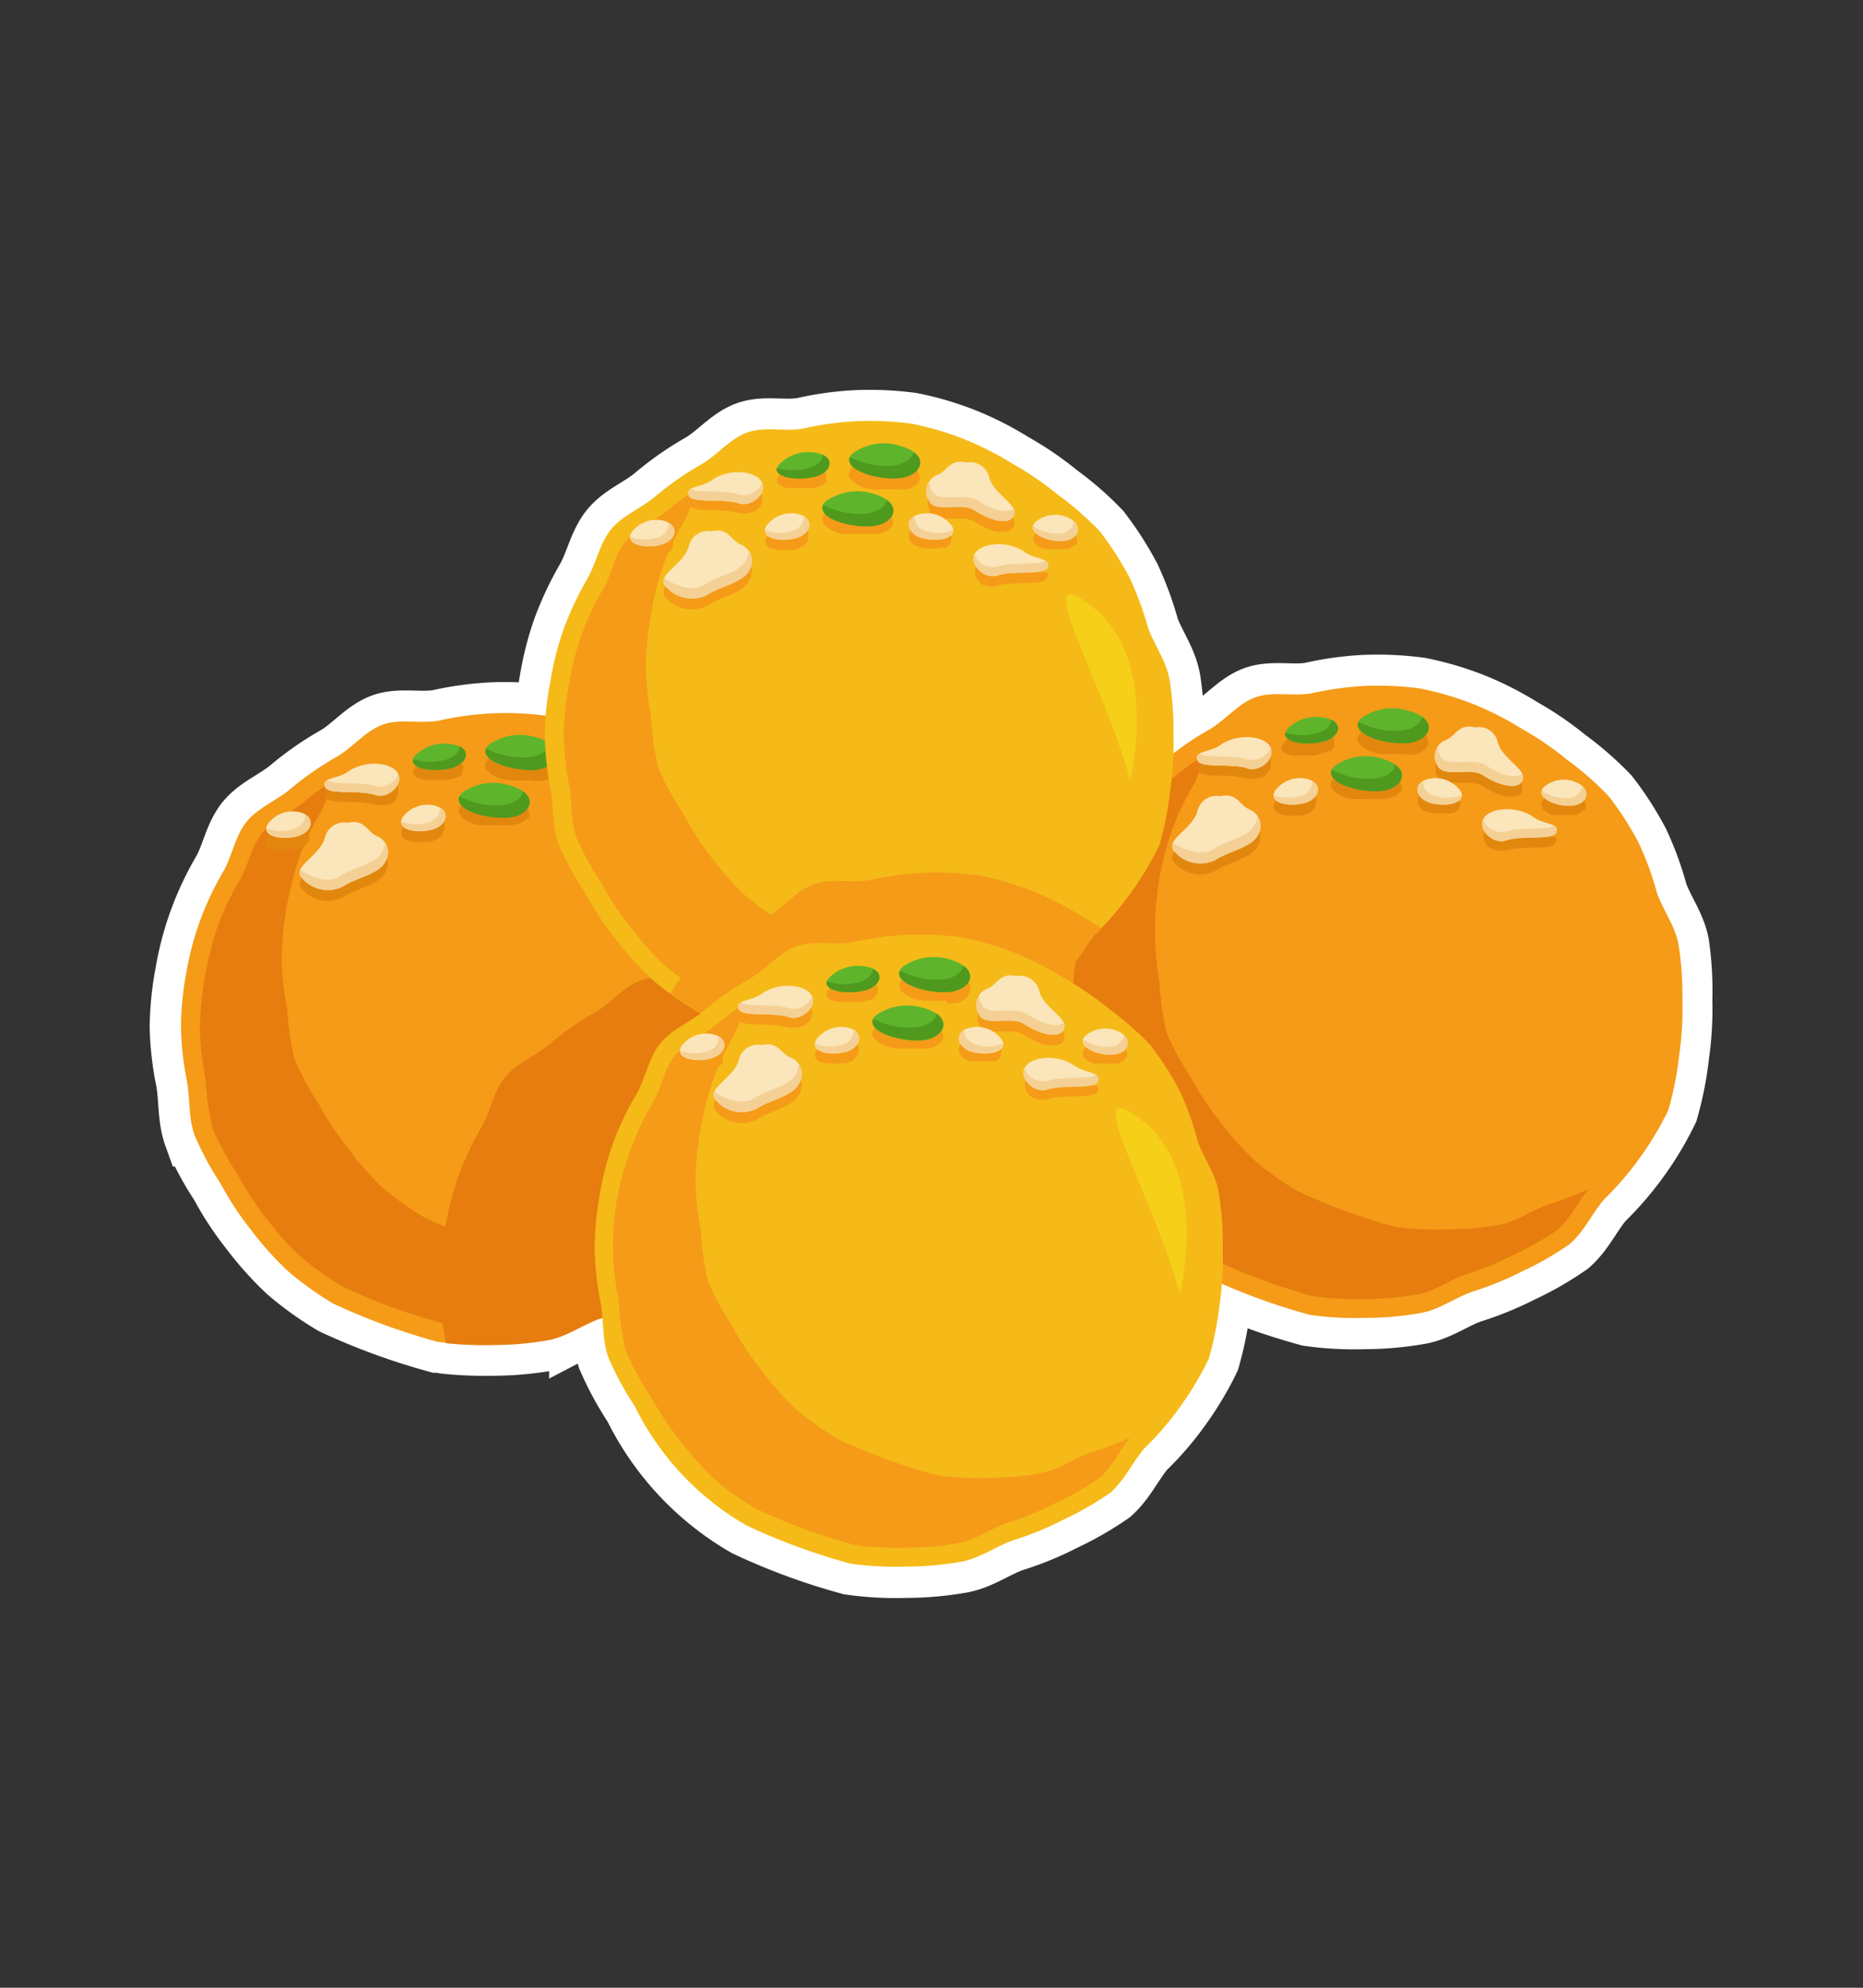<svg id="लड्डू" xmlns="http://www.w3.org/2000/svg" viewBox="0 0 150 160"><rect x="0" y="0" width="150" height="160" fill="#333333" stroke="none"/><defs><style>.cls-1{fill:#fff;stroke:#fff;stroke-miterlimit:10;stroke-width:5px;}.cls-2{fill:#f59b18;}.cls-3{fill:#e77d0e;}.cls-4{fill:#e2870e;}.cls-5{fill:#fbe5ba;}.cls-6{fill:#f4d095;}.cls-7{fill:#5eb52c;}.cls-8{fill:#4f991f;}.cls-9{fill:#f5ba18;}.cls-10{fill:#f5cf18;}</style></defs><path class="cls-1" d="M135.12,76.05c-.26-1.48-1.21-2.73-1.72-4.11a24.78,24.78,0,0,0-1.51-4.13,25.12,25.12,0,0,0-2.41-3.74,25.23,25.23,0,0,0-3.34-2.92,25.27,25.27,0,0,0-3.63-2.48,25,25,0,0,0-3.93-2,25.36,25.36,0,0,0-4.25-1.25,25.84,25.84,0,0,0-4.42-.21,25,25,0,0,0-4.35.6c-1.48.26-3.14-.18-4.52.32s-2.42,1.85-3.7,2.59a24.24,24.24,0,0,0-2.87,1.91c0-.49,0-1,0-1.47a26,26,0,0,0-.31-4.44C93.91,53.25,93,52,92.46,50.62a26.2,26.2,0,0,0-1.52-4.14,26.34,26.34,0,0,0-2.4-3.73,25.22,25.22,0,0,0-3.35-2.92,25.27,25.27,0,0,0-3.63-2.48,25,25,0,0,0-3.93-2,24.45,24.45,0,0,0-4.25-1.25A25.84,25.84,0,0,0,69,33.9a25,25,0,0,0-4.35.6c-1.48.26-3.13-.19-4.51.32s-2.43,1.85-3.71,2.58a24.86,24.86,0,0,0-3.6,2.5c-1.14,1-2.65,1.54-3.6,2.68S48,45.36,47.26,46.64a25.54,25.54,0,0,0-1.88,4,24.72,24.72,0,0,0-1.07,4.23c-.16.92-.29,1.82-.37,2.74a26.19,26.19,0,0,0-4.27-.19,25,25,0,0,0-4.35.59c-1.48.26-3.13-.18-4.51.32s-2.43,1.85-3.7,2.59a24.36,24.36,0,0,0-3.61,2.49c-1.14,1-2.65,1.55-3.6,2.68S18.72,68.82,18,70.11a24.51,24.51,0,0,0-1.87,3.94A24,24,0,0,0,15,78.29a25,25,0,0,0-.45,4.35A23.93,23.93,0,0,0,15.05,87c.26,1.48.12,3,.62,4.39a25,25,0,0,0,2.11,3.91A24.66,24.66,0,0,0,20.21,99a26.25,26.25,0,0,0,3,3.34,26.13,26.13,0,0,0,3.64,2.6A52.29,52.29,0,0,0,35.21,108c.22,0,.46.06.69.09h0a31.35,31.35,0,0,0,3.77.15,26.11,26.11,0,0,0,4.45-.39,6.56,6.56,0,0,0,1.07-.31c.52-.2,1-.45,1.52-.7a15.65,15.65,0,0,1,1.51-.69l.28-.1a12.3,12.3,0,0,0,.48,3.23,24.86,24.86,0,0,0,2.11,3.9,22.63,22.63,0,0,0,9,9.62,50.9,50.9,0,0,0,8.38,3.08,26.41,26.41,0,0,0,4.47.24,26,26,0,0,0,4.44-.39c1.48-.26,2.73-1.19,4.11-1.7a24.84,24.84,0,0,0,4.06-1.65,26.24,26.24,0,0,0,3.86-2.21c1.13-1,1.75-2.4,2.7-3.54a24.12,24.12,0,0,0,2.89-3.35,25.74,25.74,0,0,0,2.32-3.87,26.61,26.61,0,0,0,.88-4.42c.09-.51.14-1,.18-1.57a54.54,54.54,0,0,0,7,2.44,26.41,26.41,0,0,0,4.47.24,26,26,0,0,0,4.44-.39c1.48-.26,2.73-1.2,4.11-1.7a25.76,25.76,0,0,0,4.06-1.65,25.29,25.29,0,0,0,3.86-2.22c1.14-1,1.75-2.4,2.71-3.54a25.89,25.89,0,0,0,5.2-7.21,26.61,26.61,0,0,0,.88-4.42,26.21,26.21,0,0,0,.26-4.46A26,26,0,0,0,135.12,76.05Z"/><path class="cls-2" d="M14.57,82.64A23.93,23.93,0,0,0,15.05,87c.26,1.48.12,3,.62,4.39a25,25,0,0,0,2.11,3.91A24.66,24.66,0,0,0,20.21,99a26.25,26.25,0,0,0,3,3.34,26.13,26.13,0,0,0,3.64,2.6A52.29,52.29,0,0,0,35.21,108a26.23,26.23,0,0,0,4.46.24,26.11,26.11,0,0,0,4.45-.39c1.48-.26,2.72-1.2,4.1-1.7a24.14,24.14,0,0,0,4.06-1.65,25.29,25.29,0,0,0,3.86-2.22c1.14-1,1.76-2.4,2.71-3.53a25.74,25.74,0,0,0,5.2-7.22,24.71,24.71,0,0,0,.88-4.42,25.17,25.17,0,0,0,.26-4.45,26.13,26.13,0,0,0-.31-4.45c-.26-1.48-1.21-2.73-1.71-4.1A24.59,24.59,0,0,0,61.65,70a25.06,25.06,0,0,0-2.4-3.74,26,26,0,0,0-3.35-2.92,24.42,24.42,0,0,0-3.63-2.47,24.61,24.61,0,0,0-3.93-2,25.33,25.33,0,0,0-4.25-1.24,24.21,24.21,0,0,0-8.77.38c-1.48.26-3.13-.18-4.51.32s-2.43,1.85-3.7,2.59a24.36,24.36,0,0,0-3.61,2.49c-1.14,1-2.65,1.55-3.6,2.68S18.72,68.82,18,70.11a24.51,24.51,0,0,0-1.87,3.94A24,24,0,0,0,15,78.29,25,25,0,0,0,14.57,82.64Z"/><path class="cls-3" d="M54.3,99.13c-1.3.47-2.47,1.35-3.86,1.6a24,24,0,0,1-4.18.36,24.27,24.27,0,0,1-4.2-.22A47.35,47.35,0,0,1,34.18,98a24.24,24.24,0,0,1-3.43-2.44A24.39,24.39,0,0,1,28,92.4a23.66,23.66,0,0,1-2.29-3.47,23.18,23.18,0,0,1-2-3.67,23.22,23.22,0,0,1-.59-4.13,22.85,22.85,0,0,1-.45-4.08A27.69,27.69,0,0,1,24.1,69a23.35,23.35,0,0,1,1.76-3.71,21.4,21.4,0,0,0,1.05-2.51,23.08,23.08,0,0,0-2.43,1.76c-1.07.9-2.49,1.46-3.38,2.53S20,69.66,19.29,70.87a22.56,22.56,0,0,0-1.77,3.71,28.13,28.13,0,0,0-1.43,8.07,23.81,23.81,0,0,0,.44,4.08,25.21,25.21,0,0,0,.59,4.13,24,24,0,0,0,2,3.67A24.49,24.49,0,0,0,21.39,98a25.16,25.16,0,0,0,2.79,3.13,23.9,23.9,0,0,0,3.43,2.44,47,47,0,0,0,7.88,2.9,24.27,24.27,0,0,0,4.2.22,24.87,24.87,0,0,0,4.17-.36c1.39-.25,2.57-1.13,3.86-1.6a23.68,23.68,0,0,0,3.82-1.55,24.93,24.93,0,0,0,3.63-2.08c1-.89,1.63-2.22,2.51-3.28A31.13,31.13,0,0,1,54.3,99.13Z"/><path class="cls-3" d="M60.46,78a25,25,0,0,0-4.35.6c-1.48.26-3.14-.19-4.51.31s-2.43,1.85-3.71,2.59A25,25,0,0,0,44.29,84c-1.14,1-2.65,1.55-3.61,2.69s-1.17,2.77-1.92,4.06a24.25,24.25,0,0,0-1.88,4,30.22,30.22,0,0,0-1.52,8.58,24.85,24.85,0,0,0,.47,4.34c0,.15.05.3.07.45a31.35,31.35,0,0,0,3.77.15,26.11,26.11,0,0,0,4.45-.39c1.48-.26,2.72-1.2,4.1-1.7a24.14,24.14,0,0,0,4.06-1.65,25.29,25.29,0,0,0,3.86-2.22c1.14-1,1.76-2.4,2.71-3.53a25.74,25.74,0,0,0,5.2-7.22,24.71,24.71,0,0,0,.88-4.42,25.17,25.17,0,0,0,.26-4.45,26.83,26.83,0,0,0-.3-4.42h0A25.84,25.84,0,0,0,60.46,78Z"/><path class="cls-4" d="M36.26,62.74l.26-.07.07,0,.16-.07.07,0,.15-.09,0,0,.16-.13,0,0,.07-.09a.18.18,0,0,0,.05-.07l0-.07a.59.59,0,0,0,0-.08v0a.86.86,0,0,0,.05-.23v0s0-.08,0-.11v0a.72.72,0,0,0-.34-.45h0L37,61h0a3.42,3.42,0,0,0-1.29-.23,3.32,3.32,0,0,0-2.28,1c-.42.54,0,.89.77,1h0l.19,0h.06l.17,0h.82l.17,0h.12l.19,0H36Z"/><path class="cls-4" d="M42.9,62.87a2,2,0,0,0,.35,0l.1,0,.23,0,.1,0,.22-.08.06,0,.24-.12.08-.06.12-.09a2547620669010.3,2547620669010.3,0,0,1,.16-.16l.08-.1v0a1.08,1.08,0,0,0,.13-.29v0a.88.88,0,0,0,0-.16v0a1,1,0,0,0-.34-.68h0a3.69,3.69,0,0,0-1.83-.79,4.33,4.33,0,0,0-3.23.7c-.68.59-.2,1.17.73,1.57h0l.24.09.09,0,.21.07.13,0,.21.05.17,0,.19,0,.19,0,.18,0,.22,0h.17l.25,0h.14a2.29,2.29,0,0,0,.37,0Z"/><path class="cls-4" d="M42.49,66a.84.84,0,0,0,.13-.29v0a.86.86,0,0,0,0-.16v0a1,1,0,0,0-.33-.68h0A3.6,3.6,0,0,0,40.48,64a4.33,4.33,0,0,0-3.23.7c-.69.59-.2,1.17.73,1.57h0l.24.09.08,0,.22.07.13,0,.2,0,.17,0,.19,0,.2,0,.18,0,.22,0H40l.26,0h.52a1.87,1.87,0,0,0,.34,0l.1,0,.23-.05.1,0,.22-.08.07,0,.23-.12.08-.06.12-.09.09-.08.07-.08a.39.39,0,0,0,.08-.1Z"/><path class="cls-4" d="M31.89,64.25l.06-.08.06-.1a.36.36,0,0,1,0-.09.66.66,0,0,0,.06-.2.24.24,0,0,0,0-.08.49.49,0,0,0,0-.12V63.5a1.38,1.38,0,0,0-.06-.26v0h0A1.53,1.53,0,0,0,31,62.47a3.89,3.89,0,0,0-2.79.41,8,8,0,0,1-1.88.83h0l-.09.07,0,0a.18.18,0,0,0,0,.07l0,0s0,.06,0,.09v0a.76.76,0,0,0,0,.15c.09.38.76.45,1.59.47a9.37,9.37,0,0,1,2.48.24l.23,0h.07a.54.54,0,0,0,.18,0h.06l.24,0h0l.2-.07.07,0,.14-.08.07,0,.18-.13.06-.07.09-.1A.31.31,0,0,0,31.89,64.25Z"/><path class="cls-4" d="M35.67,66.11h0a1,1,0,0,0-.24-.2h0a2.23,2.23,0,0,0-1.1-.23,2.51,2.51,0,0,0-1.9,1,.56.56,0,0,0,.23.89h0l.13.06h0l.14.05h0a3.3,3.3,0,0,0,.49.09h.64l.15,0h.09l.16,0h.08a1.55,1.55,0,0,0,.23-.06,1.66,1.66,0,0,0,.31-.12l.07,0a1.46,1.46,0,0,0,.24-.17h0a1.12,1.12,0,0,0,.18-.2l0,0a1.27,1.27,0,0,0,.12-.23h0a.79.79,0,0,0,.05-.25v0A.64.64,0,0,0,35.67,66.11Z"/><path class="cls-4" d="M28,67.12a1.57,1.57,0,0,0-1.83,1.15c-.35,1.42-2.39,2.22-2,3.11a2.72,2.72,0,0,0,3.42.85c1.06-.71,2.93-1,3.42-2a1.41,1.41,0,0,0-.76-2.09C29.47,67.69,29.31,66.81,28,67.12Z"/><path class="cls-4" d="M23.26,68.32l.14,0h.1l.16,0,.08,0,.23,0a1.69,1.69,0,0,0,.31-.13l.06,0a1.56,1.56,0,0,0,.25-.17h0a1.8,1.8,0,0,0,.19-.2l0,0a1,1,0,0,0,.12-.23h0a.74.74,0,0,0,0-.25v0a.7.7,0,0,0-.18-.48h0a1.74,1.74,0,0,0-1.34-.43,2.49,2.49,0,0,0-1.9,1,.69.69,0,0,0-.13.38h0a.58.58,0,0,0,.35.5h0l.13.06h0l.14,0h0l.15,0h0l.32,0h.65Z"/><path class="cls-4" d="M57.34,67.34a1.24,1.24,0,0,0,.1-.2s0,0,0,0,0-.07,0-.11v0a.85.85,0,0,0-.08-.37h0a.41.41,0,0,0-.07-.11l0,0-.1-.11h0a2.25,2.25,0,0,0-1-.49,2.52,2.52,0,0,0-2.08.52.56.56,0,0,0,0,.91h0l.11.09,0,0,.12.08h0l.14.08h0a1.88,1.88,0,0,0,.3.12l.07,0,.11,0,.12,0,.1,0,.13,0h.1l.15,0,.09,0h.48l.22,0h.07l.14,0,.07,0,.15-.06,0,0a.51.51,0,0,0,.16-.09l.05,0a.27.27,0,0,0,.08-.07l.06,0a.18.18,0,0,0,.05-.07l0-.06Z"/><path class="cls-4" d="M49.19,65.46l.21.13a4.83,4.83,0,0,0,.68.35l.24.1a3.77,3.77,0,0,0,.7.22l.22,0,.21,0h.2a1,1,0,0,0,.35-.09.86.86,0,0,0,.26-.2l.09-.15a.83.83,0,0,0,0-.15v-.15s0,0,0-.07,0,0,0-.07c-.25-.73-1.72-1.49-2-2.67a1.56,1.56,0,0,0-1.82-1.16c-1.31-.31-1.47.58-2.27,1a1.9,1.9,0,0,0-.74.58h0a1,1,0,0,0-.1.17.36.36,0,0,1,0,.09,1.05,1.05,0,0,0-.05.19.22.22,0,0,0,0,.08.74.74,0,0,0,0,.21V64a1.6,1.6,0,0,0,0,.29.25.25,0,0,0,0,.07,2.79,2.79,0,0,0,.12.34,1,1,0,0,0,.86.51,2.75,2.75,0,0,0,.5,0l.83,0h.54A2,2,0,0,1,49.19,65.46Z"/><path class="cls-4" d="M55.1,69.8a.24.24,0,0,0,0-.09v0a.35.35,0,0,0,0-.08l0,0-.1-.07h0A8.14,8.14,0,0,1,53,68.68a3.89,3.89,0,0,0-2.79-.41,1.51,1.51,0,0,0-1.07.75h0a0,0,0,0,1,0,0,1.22,1.22,0,0,0-.06.26v.08a.49.49,0,0,0,0,.12s0,0,0,.08a1.18,1.18,0,0,0,.07.2.2.2,0,0,0,0,.08l.06.11.06.08.07.09.09.1.06.07.18.13.07,0,.14.08.07,0,.2.07h0l.23,0h.07a.54.54,0,0,0,.18,0h.07l.23,0a3.73,3.73,0,0,1,.87-.17c1.36-.14,3.06.08,3.2-.54a.81.81,0,0,0,0-.15A0,0,0,0,0,55.1,69.8Z"/><path class="cls-5" d="M28,66.23a1.58,1.58,0,0,0-1.83,1.16c-.35,1.42-2.39,2.22-2,3.11a2.73,2.73,0,0,0,3.42.85c1.06-.71,2.93-1,3.42-2a1.41,1.41,0,0,0-.76-2.09C29.47,66.81,29.31,65.93,28,66.23Z"/><path class="cls-6" d="M31,67.8a2.15,2.15,0,0,1-.2.7c-.49,1.07-2.29,1.27-3.35,2s-2.64,0-3.26-.5a.59.59,0,0,0,0,.52,2.73,2.73,0,0,0,3.42.85c1.06-.71,2.93-1,3.42-2A1.42,1.42,0,0,0,31,67.8Z"/><path class="cls-7" d="M35.67,59.85a3.32,3.32,0,0,0-2.28,1c-.76,1,1.32,1.37,2.87,1S38.18,59.87,35.67,59.85Z"/><path class="cls-8" d="M37,60.08c0,.44-.47.92-1.23,1.1a4.76,4.76,0,0,1-2.48-.06c-.2.76,1.61,1.05,3,.72C37.46,61.56,38,60.54,37,60.08Z"/><path class="cls-7" d="M42.63,59.22a4.33,4.33,0,0,0-3.23.7c-1.24,1.07,1.37,2.13,3.5,2S45.92,59.88,42.63,59.22Z"/><path class="cls-8" d="M44.26,59.85c-.11.58-.85,1.08-1.88,1.11a6.33,6.33,0,0,1-3.23-.72C38.69,61.19,41,62,42.9,62,44.54,61.91,45.44,60.71,44.26,59.85Z"/><path class="cls-7" d="M40.48,63.08a4.33,4.33,0,0,0-3.23.7c-1.25,1.07,1.36,2.13,3.5,2S43.76,63.74,40.48,63.08Z"/><path class="cls-8" d="M42.11,63.71c-.11.58-.85,1.08-1.89,1.11A6.36,6.36,0,0,1,37,64.1c-.45,1,1.84,1.8,3.76,1.73C42.39,65.77,43.28,64.57,42.11,63.71Z"/><path class="cls-5" d="M31,61.57a3.89,3.89,0,0,0-2.79.41c-1,.8-2.23.53-2.07,1.3s2.7.25,4.07.71S33.35,62.22,31,61.57Z"/><path class="cls-6" d="M30.21,63.27c-1.18-.39-3.23-.06-3.88-.46a.4.4,0,0,0-.19.47c.17.77,2.7.25,4.07.71,1,.34,2.25-.8,1.86-1.67A1.61,1.61,0,0,1,30.21,63.27Z"/><path class="cls-5" d="M34.33,64.77a2.54,2.54,0,0,0-1.9,1c-.63,1,1.1,1.37,2.4,1S36.43,64.79,34.33,64.77Z"/><path class="cls-6" d="M35.43,65a1.2,1.2,0,0,1-1,1.21,3.27,3.27,0,0,1-2.12-.08c0,.69,1.42.94,2.53.62S36.23,65.48,35.43,65Z"/><path class="cls-5" d="M23.47,65.31a2.49,2.49,0,0,0-1.9,1c-.63,1,1.1,1.36,2.4,1S25.57,65.32,23.47,65.31Z"/><path class="cls-6" d="M24.56,65.55c.09.47-.31,1-1,1.21a3.31,3.31,0,0,1-2.11-.08c0,.68,1.42.93,2.53.62S25.37,66,24.56,65.55Z"/><path class="cls-5" d="M56.18,65a2.52,2.52,0,0,0-2.08.52c-.84.79.75,1.58,2.1,1.53S58.22,65.46,56.18,65Z"/><path class="cls-6" d="M57.19,65.44a1.2,1.2,0,0,1-1.26.94,3.27,3.27,0,0,1-2-.57c-.17.66,1.16,1.24,2.31,1.19S57.86,66.08,57.19,65.44Z"/><path class="cls-5" d="M48.53,60.69a1.56,1.56,0,0,1,1.82,1.15c.35,1.43,2.4,2.23,2,3.11s-2.09.32-3.16-.4-3.2.27-3.69-.8a1.41,1.41,0,0,1,.76-2.08C47.06,61.27,47.22,60.38,48.53,60.69Z"/><path class="cls-6" d="M45.52,62.25a2.27,2.27,0,0,0,.2.71c.49,1.06,2.62.08,3.69.79s2.3,1.13,2.92.69a.61.61,0,0,1,0,.51c-.4.89-2.09.32-3.16-.4s-3.2.27-3.69-.8A1.44,1.44,0,0,1,45.52,62.25Z"/><path class="cls-5" d="M50.24,67.37a3.89,3.89,0,0,1,2.79.41c1,.8,2.23.53,2.07,1.3s-2.7.25-4.07.71S47.89,68,50.24,67.37Z"/><path class="cls-6" d="M51,69.07c1.18-.39,3.23-.06,3.87-.46a.39.39,0,0,1,.2.47c-.17.76-2.7.25-4.07.71-1,.34-2.25-.8-1.86-1.67A1.61,1.61,0,0,0,51,69.07Z"/><path class="cls-2" d="M84.81,80.49a24.86,24.86,0,0,0,.47,4.35c.26,1.48.12,3,.62,4.39A25.82,25.82,0,0,0,88,93.14a26.09,26.09,0,0,0,2.44,3.68,25.43,25.43,0,0,0,3,3.34,25.35,25.35,0,0,0,3.65,2.59,50.94,50.94,0,0,0,8.38,3.09,26.41,26.41,0,0,0,4.47.24,26,26,0,0,0,4.44-.39c1.48-.26,2.73-1.2,4.11-1.7a25.76,25.76,0,0,0,4.06-1.65,25.29,25.29,0,0,0,3.86-2.22c1.14-1,1.75-2.4,2.71-3.54a25.89,25.89,0,0,0,5.2-7.21,26.61,26.61,0,0,0,.88-4.42,26.21,26.21,0,0,0,.26-4.46,26,26,0,0,0-.31-4.44c-.26-1.48-1.21-2.73-1.72-4.11a24.78,24.78,0,0,0-1.51-4.13,25.12,25.12,0,0,0-2.41-3.74,25.23,25.23,0,0,0-3.34-2.92,25.27,25.27,0,0,0-3.63-2.48,25,25,0,0,0-3.93-2,25.36,25.36,0,0,0-4.25-1.25,25.84,25.84,0,0,0-4.42-.21,25,25,0,0,0-4.35.6c-1.48.26-3.14-.18-4.52.32s-2.42,1.85-3.7,2.59a24.27,24.27,0,0,0-3.6,2.49c-1.14,1-2.65,1.54-3.61,2.68S89,66.68,88.21,68a24.15,24.15,0,0,0-1.88,3.94,29.47,29.47,0,0,0-1.52,8.58Z"/><path class="cls-3" d="M124.54,97c-1.3.47-2.48,1.35-3.87,1.6a24.87,24.87,0,0,1-4.17.36,24.27,24.27,0,0,1-4.2-.22,47.35,47.35,0,0,1-7.88-2.9A24.47,24.47,0,0,1,101,93.39a25.16,25.16,0,0,1-2.79-3.13,24.49,24.49,0,0,1-2.29-3.47,24,24,0,0,1-2-3.67A24.17,24.17,0,0,1,93.35,79a24.42,24.42,0,0,1,1-12.15,22.56,22.56,0,0,1,1.77-3.71,25.47,25.47,0,0,0,1.05-2.51,22.09,22.09,0,0,0-2.43,1.76c-1.07.9-2.49,1.46-3.39,2.52s-1.11,2.62-1.81,3.83a23.35,23.35,0,0,0-1.76,3.71,27.71,27.71,0,0,0-1.44,8.06,23.07,23.07,0,0,0,.45,4.09,23.22,23.22,0,0,0,.59,4.13,23.18,23.18,0,0,0,2,3.67,23,23,0,0,0,2.29,3.46A24.48,24.48,0,0,0,94.41,99a25.07,25.07,0,0,0,3.43,2.44,49.2,49.2,0,0,0,7.88,2.9,25.31,25.31,0,0,0,4.2.22,25,25,0,0,0,4.18-.36c1.39-.25,2.56-1.13,3.86-1.6a23.68,23.68,0,0,0,3.82-1.55A25.88,25.88,0,0,0,125.41,99c1-.89,1.63-2.22,2.51-3.29A29.25,29.25,0,0,1,124.54,97Z"/><path class="cls-4" d="M106.5,60.6l.25-.07.07,0,.16-.07.07,0a.38.38,0,0,0,.15-.09l0,0,.15-.13,0,0,.08-.09,0-.07a.16.16,0,0,0,0-.07.56.56,0,0,0,0-.08v0a.64.64,0,0,0,0-.23v0a.49.49,0,0,0,0-.12h0a.72.72,0,0,0-.35-.45h0l-.17-.09h0a3.34,3.34,0,0,0-1.29-.23,3.29,3.29,0,0,0-2.27,1c-.42.53,0,.89.76,1h0l.18,0h.07l.17,0h1.11l.19,0h.1Z"/><path class="cls-4" d="M113.14,60.73a1.87,1.87,0,0,0,.34,0l.11,0,.22,0,.1,0,.22-.07.07,0,.23-.12.08-.06.12-.09.09-.08.07-.08a.39.39,0,0,0,.08-.1v0a.69.69,0,0,0,.13-.29v0a.86.86,0,0,0,0-.16v0a1,1,0,0,0-.33-.68h0a3.6,3.6,0,0,0-1.82-.79,4.33,4.33,0,0,0-3.23.7c-.69.59-.2,1.17.73,1.57h0l.24.09.08,0,.22.07.13,0,.2.05.17,0,.19,0,.2,0,.18,0,.22,0h.16l.26,0h.13a2.41,2.41,0,0,0,.38,0Z"/><path class="cls-4" d="M112.73,63.81a1.08,1.08,0,0,0,.13-.29v0a.88.88,0,0,0,0-.16v0a1,1,0,0,0-.34-.68h0a3.69,3.69,0,0,0-1.83-.79,4.33,4.33,0,0,0-3.23.7c-.68.59-.2,1.17.73,1.57h0l.24.09.09,0,.21.07.14,0,.2,0,.17,0,.19,0,.2,0,.17,0,.23,0,.16,0,.26,0H111c.12,0,.24,0,.35,0l.1,0,.23-.05.1,0,.22-.07.06,0,.24-.13.08,0,.12-.09.09-.08.07-.08.08-.1Z"/><path class="cls-4" d="M102.13,62.11l.06-.09.06-.1,0-.08a1.18,1.18,0,0,0,.07-.2l0-.08a.49.49,0,0,1,0-.12s0,0,0-.08a.62.62,0,0,0-.06-.26s0,0,0,0h0a1.49,1.49,0,0,0-1.07-.75,3.89,3.89,0,0,0-2.79.41,8.4,8.4,0,0,1-1.87.83h0l-.1.07v0a.35.35,0,0,0,0,.08s0,0,0,0a.19.19,0,0,0,0,.08s0,0,0,0a.89.89,0,0,0,0,.15c.08.38.76.44,1.58.47a9.29,9.29,0,0,1,2.48.24l.24,0h.07a.48.48,0,0,0,.17,0H101l.23,0h0l.19-.07.08,0,.14-.08.07,0a1.09,1.09,0,0,0,.17-.13l.06-.07a.47.47,0,0,0,.1-.1Z"/><path class="cls-4" d="M105.91,64h0a1,1,0,0,0-.25-.2h0a2.28,2.28,0,0,0-1.09-.24,2.53,2.53,0,0,0-1.9,1,.56.56,0,0,0,.22.89h0l.13.06h0l.14.05h0a3.41,3.41,0,0,0,.48.09h.89l.16,0h.08l.23-.06a1.34,1.34,0,0,0,.3-.12l.07,0a2.71,2.71,0,0,0,.25-.17h0a1.12,1.12,0,0,0,.18-.2l0,0a.89.89,0,0,0,.13-.23h0a1.23,1.23,0,0,0,0-.25v0A.69.69,0,0,0,105.91,64Z"/><path class="cls-4" d="M98.24,65a1.56,1.56,0,0,0-1.82,1.15c-.35,1.42-2.4,2.22-2,3.11a2.73,2.73,0,0,0,3.42.85c1.07-.71,2.93-1,3.42-2a1.41,1.41,0,0,0-.75-2.09C99.71,65.55,99.54,64.67,98.24,65Z"/><path class="cls-4" d="M127.57,65.2a.67.67,0,0,0,.1-.21s0,0,0,0a.3.3,0,0,0,0-.1v0a.71.71,0,0,0-.08-.37h0l-.07-.12,0,0-.1-.11h0a2.21,2.21,0,0,0-1-.49,2.5,2.5,0,0,0-2.08.51.56.56,0,0,0,0,.92h0l.11.09h0l.13.09h0l.14.08h0a1.34,1.34,0,0,0,.3.12l.07,0,.11,0,.11,0,.11,0,.13,0h.1l.14,0h.1l.16,0h.32l.22,0h.06l.15,0,.06,0,.15-.06,0,0,.15-.09.06,0,.08-.07s0,0,0,0l.06-.07,0-.06Z"/><path class="cls-4" d="M119.43,63.31l.2.14c.22.12.45.25.68.35l.24.1a4.23,4.23,0,0,0,.7.21l.23,0,.21,0h.2a.9.9,0,0,0,.34-.09.67.67,0,0,0,.26-.21.38.38,0,0,0,.09-.15.42.42,0,0,0,0-.15.07.07,0,0,0,0-.05v-.09a.17.17,0,0,1,0-.07l0-.07c-.24-.74-1.71-1.49-2-2.68a1.56,1.56,0,0,0-1.82-1.15c-1.3-.31-1.47.58-2.26,1a1.83,1.83,0,0,0-.74.58h0a1,1,0,0,0-.1.17.36.36,0,0,0,0,.09l-.06.19s0,0,0,.08a1.48,1.48,0,0,0,0,.21v.07c0,.09,0,.19,0,.29a.14.14,0,0,1,0,.07c0,.1.08.22.13.33a1,1,0,0,0,.86.52,3.94,3.94,0,0,0,.5,0l.82,0h.55A2,2,0,0,1,119.43,63.31Z"/><path class="cls-4" d="M125.34,67.65a.19.19,0,0,0,0-.08l0,0a.35.35,0,0,0,0-.08v0l-.1-.07h0a8.9,8.9,0,0,1-1.87-.83,3.89,3.89,0,0,0-2.79-.41,1.51,1.51,0,0,0-1.07.74h0a0,0,0,0,0,0,0,.62.62,0,0,0-.06.26s0,0,0,.08a.49.49,0,0,1,0,.12s0,0,0,.08a1.18,1.18,0,0,0,.07.2l0,.08.06.1.06.09.07.09a.47.47,0,0,0,.1.1l.06.07.17.13.07,0,.14.08.08,0,.19.07h0l.23,0h.07a.48.48,0,0,0,.17,0H121l.24,0a3.64,3.64,0,0,1,.86-.17c1.37-.14,3.07.08,3.2-.54a.89.89,0,0,0,0-.15S125.34,67.67,125.34,67.65Z"/><path class="cls-4" d="M117.57,64.52a2.54,2.54,0,0,0-1.9-1,2.33,2.33,0,0,0-1.1.24h0a1,1,0,0,0-.24.2h0a.64.64,0,0,0-.18.48v0a.79.79,0,0,0,0,.25h0a1.27,1.27,0,0,0,.12.23l0,0a1.12,1.12,0,0,0,.18.2h0a2.49,2.49,0,0,0,.24.17l.07,0a1.66,1.66,0,0,0,.31.12h0l.23.06h.08l.16,0h.88l.33,0h0l.16,0h0l.14-.05h0l.13-.06h0a.58.58,0,0,0,.36-.51h0A.72.72,0,0,0,117.57,64.52Z"/><path class="cls-5" d="M98.24,64.09a1.57,1.57,0,0,0-1.82,1.16c-.35,1.42-2.4,2.22-2,3.11a2.73,2.73,0,0,0,3.42.85c1.07-.71,2.93-1,3.42-2a1.41,1.41,0,0,0-.75-2.09C99.71,64.67,99.54,63.79,98.24,64.09Z"/><path class="cls-6" d="M101.24,65.65a1.94,1.94,0,0,1-.19.71c-.49,1.06-2.29,1.27-3.36,2-.92.62-2.63-.06-3.25-.5a.59.59,0,0,0,0,.52,2.73,2.73,0,0,0,3.42.85c1.07-.71,2.93-1,3.42-2A1.41,1.41,0,0,0,101.24,65.65Z"/><path class="cls-7" d="M105.9,57.71a3.24,3.24,0,0,0-2.27,1c-.76,1,1.31,1.37,2.87,1S108.42,57.72,105.9,57.71Z"/><path class="cls-8" d="M107.19,57.94c0,.44-.46.92-1.22,1.09a4.77,4.77,0,0,1-2.48-.05c-.2.76,1.61,1.05,3,.72C107.7,59.42,108.18,58.4,107.19,57.94Z"/><path class="cls-7" d="M112.87,57.08a4.33,4.33,0,0,0-3.23.7c-1.25,1.07,1.36,2.13,3.5,2S116.15,57.74,112.87,57.08Z"/><path class="cls-8" d="M114.5,57.71c-.11.58-.85,1.07-1.89,1.11a6.36,6.36,0,0,1-3.23-.72c-.45.95,1.84,1.8,3.76,1.73C114.78,59.77,115.67,58.57,114.5,57.71Z"/><path class="cls-7" d="M110.71,60.93a4.36,4.36,0,0,0-3.23.71c-1.24,1.07,1.37,2.13,3.5,2S114,61.6,110.71,60.93Z"/><path class="cls-8" d="M112.34,61.57c-.11.58-.84,1.07-1.88,1.11a6.33,6.33,0,0,1-3.23-.72c-.46.95,1.84,1.8,3.75,1.73C112.62,63.63,113.52,62.42,112.34,61.57Z"/><path class="cls-5" d="M101.23,59.43a3.89,3.89,0,0,0-2.79.41c-1,.8-2.23.53-2.06,1.3s2.7.25,4.06.71S103.59,60.08,101.23,59.43Z"/><path class="cls-6" d="M100.44,61.13c-1.18-.39-3.23-.07-3.87-.46a.39.39,0,0,0-.19.47c.16.76,2.7.25,4.06.71,1,.34,2.25-.8,1.86-1.68A1.6,1.6,0,0,1,100.44,61.13Z"/><path class="cls-5" d="M104.57,62.63a2.53,2.53,0,0,0-1.9,1c-.64,1,1.1,1.37,2.4,1S106.67,62.64,104.57,62.63Z"/><path class="cls-6" d="M105.66,62.87a1.2,1.2,0,0,1-1,1.21,3.24,3.24,0,0,1-2.11-.08c0,.69,1.42.94,2.53.62S106.47,63.33,105.66,62.87Z"/><path class="cls-5" d="M126.42,62.81a2.5,2.5,0,0,0-2.08.51c-.84.79.75,1.59,2.1,1.54S128.46,63.32,126.42,62.81Z"/><path class="cls-6" d="M127.43,63.3a1.21,1.21,0,0,1-1.27.94,3.31,3.31,0,0,1-2-.58c-.16.67,1.16,1.24,2.32,1.2S128.1,63.94,127.43,63.3Z"/><path class="cls-5" d="M118.76,58.55a1.56,1.56,0,0,1,1.82,1.15c.36,1.42,2.4,2.22,2,3.11s-2.09.31-3.15-.4-3.2.27-3.69-.8a1.4,1.4,0,0,1,.76-2.08C117.29,59.13,117.46,58.24,118.76,58.55Z"/><path class="cls-6" d="M115.76,60.11a2.15,2.15,0,0,0,.2.7c.49,1.07,2.62.09,3.68.8s2.31,1.13,2.93.69a.61.61,0,0,1,0,.51c-.4.89-2.09.31-3.15-.4s-3.2.27-3.69-.8A1.39,1.39,0,0,1,115.76,60.11Z"/><path class="cls-5" d="M120.48,65.23a3.89,3.89,0,0,1,2.79.41c1,.8,2.23.53,2.06,1.3s-2.7.25-4.06.71S118.12,65.88,120.48,65.23Z"/><path class="cls-6" d="M121.27,66.93c1.18-.4,3.23-.07,3.87-.47a.41.41,0,0,1,.19.48c-.16.76-2.7.25-4.06.71-1,.33-2.25-.8-1.86-1.68A1.6,1.6,0,0,0,121.27,66.93Z"/><path class="cls-5" d="M115.67,62.63a2.54,2.54,0,0,1,1.9,1c.63,1-1.1,1.37-2.4,1S113.57,62.64,115.67,62.63Z"/><path class="cls-6" d="M114.57,62.87a1.2,1.2,0,0,0,1,1.21A3.27,3.27,0,0,0,117.7,64c0,.69-1.42.94-2.53.62S113.77,63.33,114.57,62.87Z"/><path class="cls-9" d="M43.86,59.17a25,25,0,0,0,.47,4.35c.26,1.48.12,3,.63,4.39a25.66,25.66,0,0,0,2.1,3.9A25.62,25.62,0,0,0,49.5,75.5a27,27,0,0,0,3,3.34,25.92,25.92,0,0,0,3.65,2.59,50.33,50.33,0,0,0,8.38,3.08,25.41,25.41,0,0,0,4.47.24,24.94,24.94,0,0,0,4.44-.39c1.48-.26,2.73-1.19,4.11-1.69A25.41,25.41,0,0,0,81.57,81a25.24,25.24,0,0,0,3.86-2.21c1.14-1,1.75-2.4,2.71-3.54a25.89,25.89,0,0,0,5.2-7.21,26.61,26.61,0,0,0,.88-4.42,26.27,26.27,0,0,0,.26-4.46,26,26,0,0,0-.31-4.44C93.91,53.25,93,52,92.46,50.62a26.2,26.2,0,0,0-1.52-4.14,26.34,26.34,0,0,0-2.4-3.73,25.22,25.22,0,0,0-3.35-2.92,25.27,25.27,0,0,0-3.63-2.48,25,25,0,0,0-3.93-2,24.45,24.45,0,0,0-4.25-1.25A25.84,25.84,0,0,0,69,33.9a25,25,0,0,0-4.35.6c-1.48.26-3.13-.19-4.51.32s-2.43,1.85-3.71,2.58a24.86,24.86,0,0,0-3.6,2.5c-1.14,1-2.65,1.54-3.6,2.68S48,45.36,47.26,46.64a25.54,25.54,0,0,0-1.88,4,24.72,24.72,0,0,0-1.07,4.23A24,24,0,0,0,43.86,59.17Z"/><path class="cls-2" d="M88.65,74.7c-.53-.35-1.08-.69-1.64-1a24.61,24.61,0,0,0-3.93-2,25.33,25.33,0,0,0-4.25-1.24,25.84,25.84,0,0,0-4.42-.21,25,25,0,0,0-4.35.59c-1.48.26-3.13-.18-4.51.32s-2.43,1.85-3.7,2.59a24.36,24.36,0,0,0-3.61,2.49c-1.14,1-2.65,1.55-3.6,2.68A5.18,5.18,0,0,0,54,80a24.94,24.94,0,0,0,2.15,1.42,50.33,50.33,0,0,0,8.38,3.08,25.41,25.41,0,0,0,4.47.24,24.94,24.94,0,0,0,4.44-.39c1.48-.26,2.73-1.19,4.11-1.69A25.41,25.41,0,0,0,81.57,81a25.24,25.24,0,0,0,3.86-2.21c1.14-1,1.75-2.4,2.71-3.54C88.3,75.07,88.47,74.88,88.65,74.7Z"/><path class="cls-2" d="M83.59,75.67c-1.3.47-2.47,1.35-3.86,1.59a24.07,24.07,0,0,1-4.18.37,25.31,25.31,0,0,1-4.2-.22,49.2,49.2,0,0,1-7.88-2.9A25.07,25.07,0,0,1,60,72.07a23.74,23.74,0,0,1-2.78-3.14A23,23,0,0,1,55,65.47a23.23,23.23,0,0,1-2-3.67,24.17,24.17,0,0,1-.58-4.13A23.07,23.07,0,0,1,52,53.58a23.81,23.81,0,0,1,.42-4.08,22.54,22.54,0,0,1,1-4,23.35,23.35,0,0,1,1.76-3.71A21.4,21.4,0,0,0,56.2,39.3a21.73,21.73,0,0,0-2.43,1.76c-1.07.9-2.49,1.45-3.39,2.52s-1.11,2.61-1.81,3.82a23.35,23.35,0,0,0-1.76,3.71,23,23,0,0,0-1,4,23.06,23.06,0,0,0-.42,4.09,23.81,23.81,0,0,0,.44,4.08c.25,1.4.11,2.84.59,4.14a23.18,23.18,0,0,0,2,3.67,23.83,23.83,0,0,0,2.29,3.46,25.26,25.26,0,0,0,2.78,3.14,25.07,25.07,0,0,0,3.43,2.44A48.22,48.22,0,0,0,64.77,83a24.32,24.32,0,0,0,4.2.23,24,24,0,0,0,4.18-.37c1.39-.24,2.57-1.12,3.86-1.59a22.84,22.84,0,0,0,3.82-1.56,24,24,0,0,0,3.63-2.08c1.05-.88,1.63-2.22,2.51-3.28A29.25,29.25,0,0,1,83.59,75.67Z"/><path class="cls-2" d="M65.55,39.28l.25-.08.07,0,.17-.07.06,0,.15-.09,0,0,.15-.12.06-.06.07-.08,0-.07a.25.25,0,0,0,0-.07.35.35,0,0,0,0-.08v0a.5.5,0,0,0,0-.23v0a.5.5,0,0,0,0-.12h0a.76.76,0,0,0-.35-.46h0l-.17-.09h0A3,3,0,0,0,65,37.29a3.25,3.25,0,0,0-2.27,1c-.42.53,0,.89.76,1h0l.18,0h.07l.17,0H65l.19,0h.1Z"/><path class="cls-2" d="M72.19,39.41c.12,0,.23,0,.35,0l.1,0,.22,0,.1,0,.22-.08.07,0a1.71,1.71,0,0,0,.23-.13l.09,0,.11-.09.09-.08.07-.08.08-.1,0,0a.89.89,0,0,0,.12-.29v0a.92.92,0,0,0,0-.16v0a1,1,0,0,0-.33-.69h0a3.69,3.69,0,0,0-1.82-.8,4.36,4.36,0,0,0-3.23.71c-.69.58-.2,1.17.73,1.57h0l.24.09.08,0,.22.07.13,0,.2.05.17,0,.19,0,.2,0,.18,0,.22,0,.16,0h.78Z"/><path class="cls-2" d="M71.78,42.49a1.14,1.14,0,0,0,.13-.3h0a1,1,0,0,0,0-.16v0a1,1,0,0,0-.34-.69h0a3.69,3.69,0,0,0-1.82-.8,4.39,4.39,0,0,0-3.24.71c-.68.58-.19,1.17.74,1.56h0a1.33,1.33,0,0,0,.24.1l.08,0,.21.07.14,0,.2,0,.17,0,.19,0,.2,0,.17,0,.23,0,.16,0H70l.35,0,.1,0,.23,0,.1,0,.22-.08.06,0a1.36,1.36,0,0,0,.24-.13l.08,0,.12-.09.09-.08.07-.08.08-.1Z"/><path class="cls-2" d="M61.18,40.79l.06-.09.06-.1,0-.08a.8.8,0,0,0,.07-.2s0,0,0-.08,0-.08,0-.12a.22.22,0,0,0,0-.08.58.58,0,0,0-.06-.26v0h0A1.53,1.53,0,0,0,60.28,39a3.87,3.87,0,0,0-2.78.41,8.51,8.51,0,0,1-1.88.82h0a.36.36,0,0,0-.09.08l0,0,0,.07s0,0,0,0,0,0,0,.08v0a.86.86,0,0,0,0,.15c.08.38.76.44,1.58.47a9.41,9.41,0,0,1,2.49.24l.23,0H60a.85.85,0,0,0,.23,0h0l.2-.08.07,0,.14-.08.07,0L61,41,61,41l.09-.1Z"/><path class="cls-2" d="M65,42.65h0a.8.8,0,0,0-.24-.2h0a2.24,2.24,0,0,0-1.1-.24,2.49,2.49,0,0,0-1.9,1,.56.56,0,0,0,.22.89h0l.13.07h0l.14,0h0a1.86,1.86,0,0,0,.48.09h.89l.16,0h.08l.23-.06a1.66,1.66,0,0,0,.31-.12l.06,0a1.53,1.53,0,0,0,.25-.16v0l.19-.19,0,0a1.34,1.34,0,0,0,.12-.24h0a.7.7,0,0,0,0-.25h0A.69.69,0,0,0,65,42.65Z"/><path class="cls-2" d="M57.29,43.65a1.57,1.57,0,0,0-1.82,1.16c-.35,1.42-2.4,2.22-2,3.11a2.74,2.74,0,0,0,3.43.85c1.06-.71,2.93-1,3.42-2.05a1.42,1.42,0,0,0-.76-2.09C58.76,44.23,58.6,43.35,57.29,43.65Z"/><path class="cls-2" d="M52.55,44.85h.24l.15,0H53l.24-.06a1.34,1.34,0,0,0,.3-.12l.07,0a2.2,2.2,0,0,0,.25-.17h0a1.12,1.12,0,0,0,.18-.2l0,0a.89.89,0,0,0,.13-.23h0a1.23,1.23,0,0,0,.05-.25v0a.74.74,0,0,0-.18-.48h0a1.78,1.78,0,0,0-1.34-.44,2.53,2.53,0,0,0-1.9,1,.72.72,0,0,0-.13.38h0a.56.56,0,0,0,.35.51h0l.13.06h0l.14,0h0l.15,0h0l.32.05h.65Z"/><path class="cls-2" d="M86.63,43.88a1,1,0,0,0,.09-.21s0,0,0,0,0-.07,0-.1v0a.62.62,0,0,0-.08-.37h0A.75.75,0,0,0,86.6,43l0,0-.1-.11h0a2.21,2.21,0,0,0-1-.49,2.5,2.5,0,0,0-2.08.51.57.57,0,0,0,0,.92h0l.11.09h0a.57.57,0,0,0,.13.08l0,0,.14.08h0l.3.12.07,0,.11,0,.12,0,.1,0,.13,0,.1,0,.14,0h.58l.22,0,.06,0,.15,0,.06,0,.15-.06,0,0,.15-.09.06,0,.08-.07.06,0,0-.07a.18.18,0,0,0,.05-.07Z"/><path class="cls-2" d="M78.48,42l.21.13a6.23,6.23,0,0,0,.68.36l.23.1a4.06,4.06,0,0,0,.71.21l.22,0h.41a1.79,1.79,0,0,0,.35-.09.64.64,0,0,0,.25-.21.38.38,0,0,0,.09-.15.44.44,0,0,0,.05-.15V42.1s0-.05,0-.07a.24.24,0,0,1,0-.08c-.25-.73-1.72-1.48-2-2.67a1.56,1.56,0,0,0-1.82-1.15c-1.3-.31-1.46.57-2.26,1a1.94,1.94,0,0,0-.74.59h0a1,1,0,0,0-.1.17l0,.09-.06.19a.25.25,0,0,1,0,.08,1.34,1.34,0,0,0,0,.21.2.2,0,0,0,0,.07,1,1,0,0,0,.05.28.14.14,0,0,0,0,.07,2.79,2.79,0,0,0,.12.34,1,1,0,0,0,.86.52,4,4,0,0,0,.5,0l.82,0h.55A1.89,1.89,0,0,1,78.48,42Z"/><path class="cls-2" d="M84.39,46.33a.19.19,0,0,0,0-.08s0,0,0,0l0-.07,0,0-.1-.08h0a8.28,8.28,0,0,1-1.87-.82,3.92,3.92,0,0,0-2.79-.42,1.52,1.52,0,0,0-1.07.75h0a0,0,0,0,0,0,0,.76.76,0,0,0-.06.26v.08a.49.49,0,0,0,0,.12s0,.05,0,.08a1.59,1.59,0,0,0,.07.2.3.3,0,0,0,0,.08.21.21,0,0,0,.06.1.24.24,0,0,0,.06.09l.06.09.1.1.06.06L79,47l.07.05.15.08.07,0,.19.08h0l.23,0h.31a1,1,0,0,0,.24-.05,4.22,4.22,0,0,1,.87-.16c1.36-.14,3.06.08,3.19-.55a.36.36,0,0,0,0-.14S84.39,46.34,84.39,46.33Z"/><path class="cls-2" d="M76.62,43.2a2.49,2.49,0,0,0-1.9-1,2.24,2.24,0,0,0-1.1.24h0a.8.8,0,0,0-.24.2h0a.69.69,0,0,0-.18.48h0a.7.7,0,0,0,0,.25h0a1.34,1.34,0,0,0,.12.24l0,0a1.7,1.7,0,0,0,.19.19v0a1.53,1.53,0,0,0,.25.16l.06,0a1.66,1.66,0,0,0,.31.12h0l.23.06h.08l.16,0h.89a1.64,1.64,0,0,0,.32-.05h0l.16,0h0l.14,0h0l.12-.07h0a.6.6,0,0,0,.35-.51h0A.72.72,0,0,0,76.62,43.2Z"/><path class="cls-5" d="M57.29,42.77a1.56,1.56,0,0,0-1.82,1.16c-.35,1.42-2.4,2.22-2,3.11a2.76,2.76,0,0,0,3.43.85c1.06-.71,2.93-1,3.42-2a1.42,1.42,0,0,0-.76-2.09C58.76,43.35,58.6,42.46,57.29,42.77Z"/><path class="cls-6" d="M60.3,44.33a2.2,2.2,0,0,1-.2.71c-.49,1.06-2.29,1.27-3.35,2s-2.64-.06-3.26-.5a.59.59,0,0,0,0,.52,2.76,2.76,0,0,0,3.43.85c1.06-.71,2.93-1,3.42-2A1.46,1.46,0,0,0,60.3,44.33Z"/><path class="cls-7" d="M65,36.39a3.25,3.25,0,0,0-2.27,1c-.76,1,1.32,1.37,2.87,1S67.47,36.4,65,36.39Z"/><path class="cls-8" d="M66.24,36.62c0,.44-.46.91-1.22,1.09a4.76,4.76,0,0,1-2.48-.06c-.2.77,1.61,1.06,3,.73C66.75,38.1,67.23,37.08,66.24,36.62Z"/><path class="cls-7" d="M71.92,35.75a4.36,4.36,0,0,0-3.23.71c-1.24,1.06,1.37,2.12,3.5,2S75.21,36.42,71.92,35.75Z"/><path class="cls-8" d="M73.55,36.39c-.11.57-.85,1.07-1.89,1.11a6.38,6.38,0,0,1-3.23-.72c-.45.95,1.84,1.8,3.76,1.73C73.83,38.45,74.73,37.24,73.55,36.39Z"/><path class="cls-7" d="M69.77,39.61a4.39,4.39,0,0,0-3.24.71c-1.24,1.06,1.37,2.12,3.5,2S73.05,40.28,69.77,39.61Z"/><path class="cls-8" d="M71.39,40.25c-.1.57-.84,1.07-1.88,1.11a6.36,6.36,0,0,1-3.23-.72c-.46,1,1.84,1.8,3.75,1.73C71.68,42.31,72.57,41.1,71.39,40.25Z"/><path class="cls-5" d="M60.28,38.1a3.89,3.89,0,0,0-2.78.42c-1,.8-2.24.53-2.07,1.3s2.7.25,4.07.7S62.64,38.76,60.28,38.1Z"/><path class="cls-6" d="M59.5,39.81c-1.19-.4-3.24-.07-3.88-.47a.4.4,0,0,0-.19.48c.17.76,2.7.25,4.07.7,1,.34,2.24-.79,1.86-1.67A1.61,1.61,0,0,1,59.5,39.81Z"/><path class="cls-5" d="M63.62,41.31a2.49,2.49,0,0,0-1.9,1c-.63,1,1.1,1.37,2.4,1S65.72,41.32,63.62,41.31Z"/><path class="cls-6" d="M64.72,41.55a1.21,1.21,0,0,1-1,1.21,3.27,3.27,0,0,1-2.12-.08c0,.68,1.42.93,2.53.62S65.52,42,64.72,41.55Z"/><path class="cls-5" d="M52.76,41.84a2.53,2.53,0,0,0-1.9,1c-.64,1,1.1,1.37,2.4,1S54.86,41.86,52.76,41.84Z"/><path class="cls-6" d="M53.85,42.08a1.2,1.2,0,0,1-1,1.21,3.24,3.24,0,0,1-2.11-.08c0,.69,1.41.94,2.53.62S54.65,42.55,53.85,42.08Z"/><path class="cls-5" d="M85.47,41.49a2.5,2.5,0,0,0-2.08.51c-.84.79.75,1.59,2.1,1.54S87.51,42,85.47,41.49Z"/><path class="cls-6" d="M86.48,42a1.21,1.21,0,0,1-1.27.94,3.26,3.26,0,0,1-2-.58c-.17.66,1.15,1.24,2.31,1.2S87.15,42.62,86.48,42Z"/><path class="cls-5" d="M77.81,37.23a1.56,1.56,0,0,1,1.82,1.15c.36,1.42,2.4,2.22,2,3.11s-2.08.31-3.15-.4-3.2.27-3.69-.8a1.41,1.41,0,0,1,.76-2.09C76.35,37.8,76.51,36.92,77.81,37.23Z"/><path class="cls-6" d="M74.81,38.79a2.15,2.15,0,0,0,.2.7c.49,1.07,2.62.09,3.69.8.92.61,2.3,1.13,2.92.68a.59.59,0,0,1,0,.52c-.4.89-2.08.31-3.15-.4s-3.2.27-3.69-.8A1.42,1.42,0,0,1,74.81,38.79Z"/><path class="cls-5" d="M79.53,43.9a3.89,3.89,0,0,1,2.79.41c1,.8,2.23.54,2.06,1.3s-2.7.26-4.06.71S77.17,44.56,79.53,43.9Z"/><path class="cls-6" d="M80.32,45.61c1.18-.4,3.23-.07,3.87-.47a.4.4,0,0,1,.19.47c-.16.77-2.7.26-4.06.71-1,.34-2.25-.79-1.86-1.67A1.6,1.6,0,0,0,80.32,45.61Z"/><path class="cls-5" d="M74.72,41.31a2.49,2.49,0,0,1,1.9,1c.63,1-1.1,1.37-2.4,1S72.62,41.32,74.72,41.31Z"/><path class="cls-6" d="M73.62,41.55a1.21,1.21,0,0,0,1,1.21,3.27,3.27,0,0,0,2.12-.08c0,.68-1.42.93-2.53.62S72.82,42,73.62,41.55Z"/><path class="cls-10" d="M91,62.81s2.41-9.67-3-13.93S88.68,54.41,91,62.81Z"/><path class="cls-9" d="M47.88,100.52a24.75,24.75,0,0,0,.48,4.34c.26,1.48.12,3,.62,4.4a24.86,24.86,0,0,0,2.11,3.9,22.63,22.63,0,0,0,9,9.62,50.9,50.9,0,0,0,8.38,3.08,26.41,26.41,0,0,0,4.47.24,26,26,0,0,0,4.44-.39c1.48-.26,2.73-1.19,4.11-1.7a24.84,24.84,0,0,0,4.06-1.65,26.24,26.24,0,0,0,3.86-2.21c1.13-1,1.75-2.4,2.7-3.54a24.12,24.12,0,0,0,2.89-3.35,25.74,25.74,0,0,0,2.32-3.87,26.69,26.69,0,0,0,.88-4.41,26.28,26.28,0,0,0,.25-4.46,25,25,0,0,0-.31-4.44C97.93,94.6,97,93.35,96.48,92A25.25,25.25,0,0,0,95,87.83a25,25,0,0,0-2.4-3.73,25.14,25.14,0,0,0-3.34-2.92,25.11,25.11,0,0,0-3.64-2.48,24.15,24.15,0,0,0-3.93-2,24.61,24.61,0,0,0-4.24-1.25A25.84,25.84,0,0,0,73,75.25a25.15,25.15,0,0,0-4.36.6c-1.47.26-3.13-.19-4.51.31S61.7,78,60.42,78.75a25.71,25.71,0,0,0-3.61,2.49c-1.13,1-2.64,1.55-3.6,2.69S52,86.7,51.29,88a22.53,22.53,0,0,0-3,8.18A25,25,0,0,0,47.88,100.52Z"/><path class="cls-2" d="M87.61,117c-1.29.47-2.47,1.35-3.86,1.59a24,24,0,0,1-4.18.37,24.32,24.32,0,0,1-4.2-.23,48.22,48.22,0,0,1-7.88-2.89,25.07,25.07,0,0,1-3.43-2.44,25.26,25.26,0,0,1-2.78-3.14A23.83,23.83,0,0,1,59,106.82a24,24,0,0,1-2-3.67A25.18,25.18,0,0,1,56.42,99,23.81,23.81,0,0,1,56,94.93a28.13,28.13,0,0,1,1.43-8.07,23.35,23.35,0,0,1,1.76-3.71,21.25,21.25,0,0,0,1-2.5,21.73,21.73,0,0,0-2.43,1.76c-1.06.9-2.48,1.45-3.38,2.52s-1.11,2.61-1.81,3.82a23.4,23.4,0,0,0-1.77,3.71,21.66,21.66,0,0,0-1,12.15,24,24,0,0,0,.58,4.13,24,24,0,0,0,2,3.67,29.65,29.65,0,0,0,5.08,6.6,23.74,23.74,0,0,0,3.43,2.45,48.22,48.22,0,0,0,7.88,2.89,24.27,24.27,0,0,0,4.2.23,23.86,23.86,0,0,0,4.17-.37c1.4-.24,2.57-1.12,3.87-1.6a22.69,22.69,0,0,0,3.81-1.55A23.56,23.56,0,0,0,88.48,119c1.06-.88,1.64-2.22,2.51-3.28A30.39,30.39,0,0,1,87.61,117Z"/><path class="cls-2" d="M69.58,80.63l.25-.08.07,0,.16-.07.07,0,.15-.09,0,0,.16-.12,0-.06A.27.27,0,0,0,70.6,80l.06-.07,0-.07a.59.59,0,0,1,0-.08v0a.69.69,0,0,0,0-.24h0a.49.49,0,0,0,0-.12v0a.77.77,0,0,0-.35-.45h0l-.17-.09h0A3.07,3.07,0,0,0,69,78.64a3.27,3.27,0,0,0-2.28,1c-.42.53,0,.89.77,1h0l.19,0h.07l.16,0H69l.2,0,.09,0Z"/><path class="cls-2" d="M76.21,80.76l.35,0,.1,0,.23,0,.1,0,.22-.08.06,0a1.36,1.36,0,0,0,.24-.13l.08-.06.12-.08.09-.08.07-.08L78,80v0a1.3,1.3,0,0,0,.13-.3v0a.77.77,0,0,0,0-.15v0a1,1,0,0,0-.34-.69h0a3.69,3.69,0,0,0-1.83-.8,4.37,4.37,0,0,0-3.23.71c-.68.58-.19,1.17.74,1.56h0a1.33,1.33,0,0,0,.24.1l.08,0,.21.07.14,0,.2.06.17,0,.19,0,.2,0,.17,0,.23,0,.16,0h.77Z"/><path class="cls-2" d="M75.81,83.84a.94.94,0,0,0,.12-.3v0a.76.76,0,0,0,0-.15v0a1,1,0,0,0-.33-.68h0a3.69,3.69,0,0,0-1.82-.8,4.39,4.39,0,0,0-3.23.7c-.69.59-.2,1.18.73,1.57h0l.24.1.08,0,.22.06.13,0,.2.06.17,0,.19,0,.2,0,.18,0,.22,0,.16,0h.78l.35,0h.1l.22,0,.1,0,.22-.08.07,0a1.71,1.71,0,0,0,.23-.13l.09-.06a.31.31,0,0,0,.11-.09.34.34,0,0,0,.09-.08.46.46,0,0,0,.07-.07l.08-.1Z"/><path class="cls-2" d="M65.2,82.14l.06-.09a.53.53,0,0,0,.06-.1.3.3,0,0,0,0-.08c0-.07,0-.14.07-.2s0-.06,0-.08a.49.49,0,0,0,0-.12v-.08a1.1,1.1,0,0,0-.06-.26s0,0,0,0h0a1.52,1.52,0,0,0-1.07-.75,3.89,3.89,0,0,0-2.79.41,8,8,0,0,1-1.87.83h0l-.1.08,0,0-.05.07s0,0,0,0a.29.29,0,0,0,0,.09s0,0,0,0a.71.71,0,0,0,0,.14c.09.39.76.45,1.59.47a10.24,10.24,0,0,1,2.48.24,1.06,1.06,0,0,0,.23,0h.32l.23,0h0l.2-.08.07,0,.14-.09.07,0,.18-.14.06-.06.09-.1Z"/><path class="cls-2" d="M69,84h0a1.26,1.26,0,0,0-.25-.19h0a2.21,2.21,0,0,0-1.1-.24,2.5,2.5,0,0,0-1.9,1,.56.56,0,0,0,.23.88h0l.13.06h0l.14,0h0a1.78,1.78,0,0,0,.48.09h.79l.1,0,.15,0,.08,0,.23,0a1.83,1.83,0,0,0,.31-.12l.07,0a1.38,1.38,0,0,0,.25-.17h0A1.12,1.12,0,0,0,69,85l0,0a1,1,0,0,0,.13-.23h0a.69.69,0,0,0,0-.25v0A.71.71,0,0,0,69,84Z"/><path class="cls-2" d="M61.32,85a1.56,1.56,0,0,0-1.82,1.16c-.36,1.42-2.4,2.22-2,3.11a2.73,2.73,0,0,0,3.42.85c1.07-.71,2.93-1,3.42-2.05A1.41,1.41,0,0,0,63.58,86C62.79,85.58,62.62,84.7,61.32,85Z"/><path class="cls-2" d="M56.57,86.2h.24l.16,0h.08l.23-.06a1.66,1.66,0,0,0,.31-.12l.06,0a1.53,1.53,0,0,0,.25-.16h0a1.75,1.75,0,0,0,.19-.2l0,0a1.71,1.71,0,0,0,.12-.23h0a.69.69,0,0,0,0-.24v0a.64.64,0,0,0-.18-.48h0a1.76,1.76,0,0,0-1.34-.44,2.53,2.53,0,0,0-1.9,1,.72.72,0,0,0-.13.38h0a.6.6,0,0,0,.35.51h0l.13.07h0l.14,0h0l.16,0h0l.32,0h.65Z"/><path class="cls-2" d="M90.65,85.23a1,1,0,0,0,.1-.21v0s0-.07,0-.1v0a.69.69,0,0,0-.08-.37h0a.83.83,0,0,0-.08-.12l0,0a.35.35,0,0,0-.1-.11h0a2.16,2.16,0,0,0-1-.49,2.5,2.5,0,0,0-2.08.51.56.56,0,0,0,0,.91h0l.12.09,0,0,.12.08,0,0,.14.07h0l.3.12.07,0,.11,0,.11,0,.11,0,.13,0,.1,0,.14,0h.57a1.46,1.46,0,0,0,.22,0h.07l.15,0H90l.15-.07h0l.16-.09.05,0,.09-.07.05-.06.06-.06.05-.07Z"/><path class="cls-2" d="M82.5,83.34l.21.13a6.23,6.23,0,0,0,.68.36l.24.1a5,5,0,0,0,.7.21l.22,0H85a1,1,0,0,0,.35-.09.63.63,0,0,0,.26-.2,1,1,0,0,0,.09-.15.83.83,0,0,0,0-.15.13.13,0,0,1,0-.06.19.19,0,0,0,0-.08.22.22,0,0,0,0-.08.25.25,0,0,0,0-.07c-.25-.73-1.71-1.48-2-2.67a1.57,1.57,0,0,0-1.82-1.16c-1.3-.3-1.47.58-2.27,1a1.9,1.9,0,0,0-.73.59h0a.7.7,0,0,0-.1.16.3.3,0,0,0,0,.1.64.64,0,0,0-.06.18.28.28,0,0,0,0,.09,1.27,1.27,0,0,0,0,.2v.08c0,.09,0,.18,0,.28a.64.64,0,0,0,0,.07,1.81,1.81,0,0,0,.13.34,1,1,0,0,0,.85.51,4.07,4.07,0,0,0,.5,0l.83,0h.55A2,2,0,0,1,82.5,83.34Z"/><path class="cls-2" d="M88.42,87.68s0-.06,0-.09l0,0,0-.07,0,0a.73.73,0,0,0-.09-.08h0a8,8,0,0,1-1.88-.83,3.89,3.89,0,0,0-2.79-.41,1.56,1.56,0,0,0-1.07.75h0a0,0,0,0,1,0,0,1.1,1.1,0,0,0-.06.26v.08a.49.49,0,0,0,0,.12.19.19,0,0,0,0,.07,1.66,1.66,0,0,0,.06.21l0,.08.06.1.06.09.07.09.09.1.07.06.17.14.07,0,.14.09.07,0,.2.08h0l.23,0h.31a.86.86,0,0,0,.23-.05,5.36,5.36,0,0,1,.87-.17c1.37-.14,3.06.09,3.2-.54a.71.71,0,0,0,0-.14Z"/><path class="cls-2" d="M80.64,84.55a2.49,2.49,0,0,0-1.9-1,2.17,2.17,0,0,0-1.09.24h0a1.26,1.26,0,0,0-.25.19h0a.71.71,0,0,0-.18.47v0a1,1,0,0,0,0,.25h0a1,1,0,0,0,.13.23l0,0a1.12,1.12,0,0,0,.18.2h0a1.38,1.38,0,0,0,.25.17l.07,0a2.08,2.08,0,0,0,.3.12h0l.23,0,.08,0,.15,0,.1,0h.79a1.88,1.88,0,0,0,.33,0h0l.15,0h0l.14,0h0l.13-.06h0a.56.56,0,0,0,.35-.5h0A.62.62,0,0,0,80.64,84.55Z"/><path class="cls-5" d="M61.32,84.12a1.56,1.56,0,0,0-1.82,1.15c-.36,1.43-2.4,2.23-2,3.11a2.73,2.73,0,0,0,3.42.86c1.07-.72,2.93-1,3.42-2.06a1.4,1.4,0,0,0-.76-2.08C62.79,84.7,62.62,83.81,61.32,84.12Z"/><path class="cls-6" d="M64.32,85.68a2.15,2.15,0,0,1-.2.7c-.49,1.07-2.28,1.28-3.35,2s-2.64-.06-3.26-.5a.61.61,0,0,0,0,.51,2.73,2.73,0,0,0,3.42.86c1.07-.72,2.93-1,3.42-2.06A1.39,1.39,0,0,0,64.32,85.68Z"/><path class="cls-7" d="M69,77.74a3.27,3.27,0,0,0-2.28,1c-.76,1,1.32,1.36,2.88,1S71.49,77.75,69,77.74Z"/><path class="cls-8" d="M70.27,78c0,.44-.47.91-1.23,1.09A4.77,4.77,0,0,1,66.56,79c-.19.76,1.62,1.06,3,.73C70.78,79.44,71.26,78.43,70.27,78Z"/><path class="cls-7" d="M75.94,77.1a4.39,4.39,0,0,0-3.23.7c-1.24,1.07,1.37,2.13,3.5,2.06S79.23,77.77,75.94,77.1Z"/><path class="cls-8" d="M77.57,77.73c-.1.58-.84,1.08-1.88,1.12a6.33,6.33,0,0,1-3.23-.72c-.46.94,1.84,1.8,3.75,1.73C77.85,79.8,78.75,78.59,77.57,77.73Z"/><path class="cls-7" d="M73.79,81a4.39,4.39,0,0,0-3.23.7c-1.25,1.07,1.37,2.13,3.5,2.06S77.08,81.63,73.79,81Z"/><path class="cls-8" d="M75.42,81.59c-.11.58-.85,1.08-1.89,1.12A6.46,6.46,0,0,1,70.3,82c-.45.94,1.84,1.79,3.76,1.73C75.7,83.66,76.59,82.45,75.42,81.59Z"/><path class="cls-5" d="M64.31,79.45a3.89,3.89,0,0,0-2.79.41c-1,.8-2.23.54-2.07,1.3s2.7.26,4.07.71S66.66,80.11,64.31,79.45Z"/><path class="cls-6" d="M63.52,81.16c-1.18-.4-3.23-.07-3.87-.47a.39.39,0,0,0-.2.47c.17.77,2.7.26,4.07.71,1,.34,2.25-.79,1.86-1.67A1.6,1.6,0,0,1,63.52,81.16Z"/><path class="cls-5" d="M67.64,82.66a2.5,2.5,0,0,0-1.9,1c-.63,1,1.1,1.36,2.4,1S69.74,82.67,67.64,82.66Z"/><path class="cls-6" d="M68.74,82.9a1.21,1.21,0,0,1-1,1.21A3.27,3.27,0,0,1,65.61,84c0,.68,1.42.93,2.53.62S69.54,83.36,68.74,82.9Z"/><path class="cls-5" d="M56.78,83.19a2.49,2.49,0,0,0-1.9,1c-.63,1,1.1,1.37,2.4,1S58.88,83.2,56.78,83.19Z"/><path class="cls-6" d="M57.88,83.43a1.2,1.2,0,0,1-1,1.21,3.27,3.27,0,0,1-2.12-.08c0,.69,1.42.93,2.53.62S58.68,83.89,57.88,83.43Z"/><path class="cls-5" d="M89.5,82.84a2.5,2.5,0,0,0-2.08.51c-.85.79.74,1.59,2.09,1.54S91.53,83.34,89.5,82.84Z"/><path class="cls-6" d="M90.5,83.33a1.18,1.18,0,0,1-1.26.93,3.27,3.27,0,0,1-2-.57c-.17.66,1.16,1.24,2.31,1.2S91.18,84,90.5,83.33Z"/><path class="cls-5" d="M81.84,78.57a1.57,1.57,0,0,1,1.82,1.16c.35,1.42,2.4,2.22,2,3.11s-2.09.31-3.16-.4-3.19.27-3.68-.8a1.41,1.41,0,0,1,.75-2.09C80.37,79.15,80.54,78.27,81.84,78.57Z"/><path class="cls-6" d="M78.84,80.14a1.89,1.89,0,0,0,.19.7c.49,1.07,2.62.09,3.69.8s2.3,1.13,2.92.68a.59.59,0,0,1,0,.52c-.4.89-2.09.31-3.16-.4s-3.19.27-3.68-.8A1.39,1.39,0,0,1,78.84,80.14Z"/><path class="cls-5" d="M83.55,85.25a3.89,3.89,0,0,1,2.79.41c1,.8,2.23.54,2.07,1.3s-2.7.26-4.07.71S81.2,85.91,83.55,85.25Z"/><path class="cls-6" d="M84.34,87c1.18-.4,3.23-.07,3.88-.47a.4.4,0,0,1,.19.47c-.17.77-2.7.26-4.07.71-1,.34-2.25-.79-1.86-1.67A1.62,1.62,0,0,0,84.34,87Z"/><path class="cls-5" d="M78.74,82.66a2.49,2.49,0,0,1,1.9,1c.64,1-1.1,1.36-2.4,1S76.65,82.67,78.74,82.66Z"/><path class="cls-6" d="M77.65,82.9c-.09.47.32,1,1,1.21A3.24,3.24,0,0,0,80.77,84c0,.68-1.41.93-2.53.62S76.85,83.36,77.65,82.9Z"/><path class="cls-10" d="M95,104.16s2.42-9.67-3-13.93S92.7,95.75,95,104.16Z"/></svg>